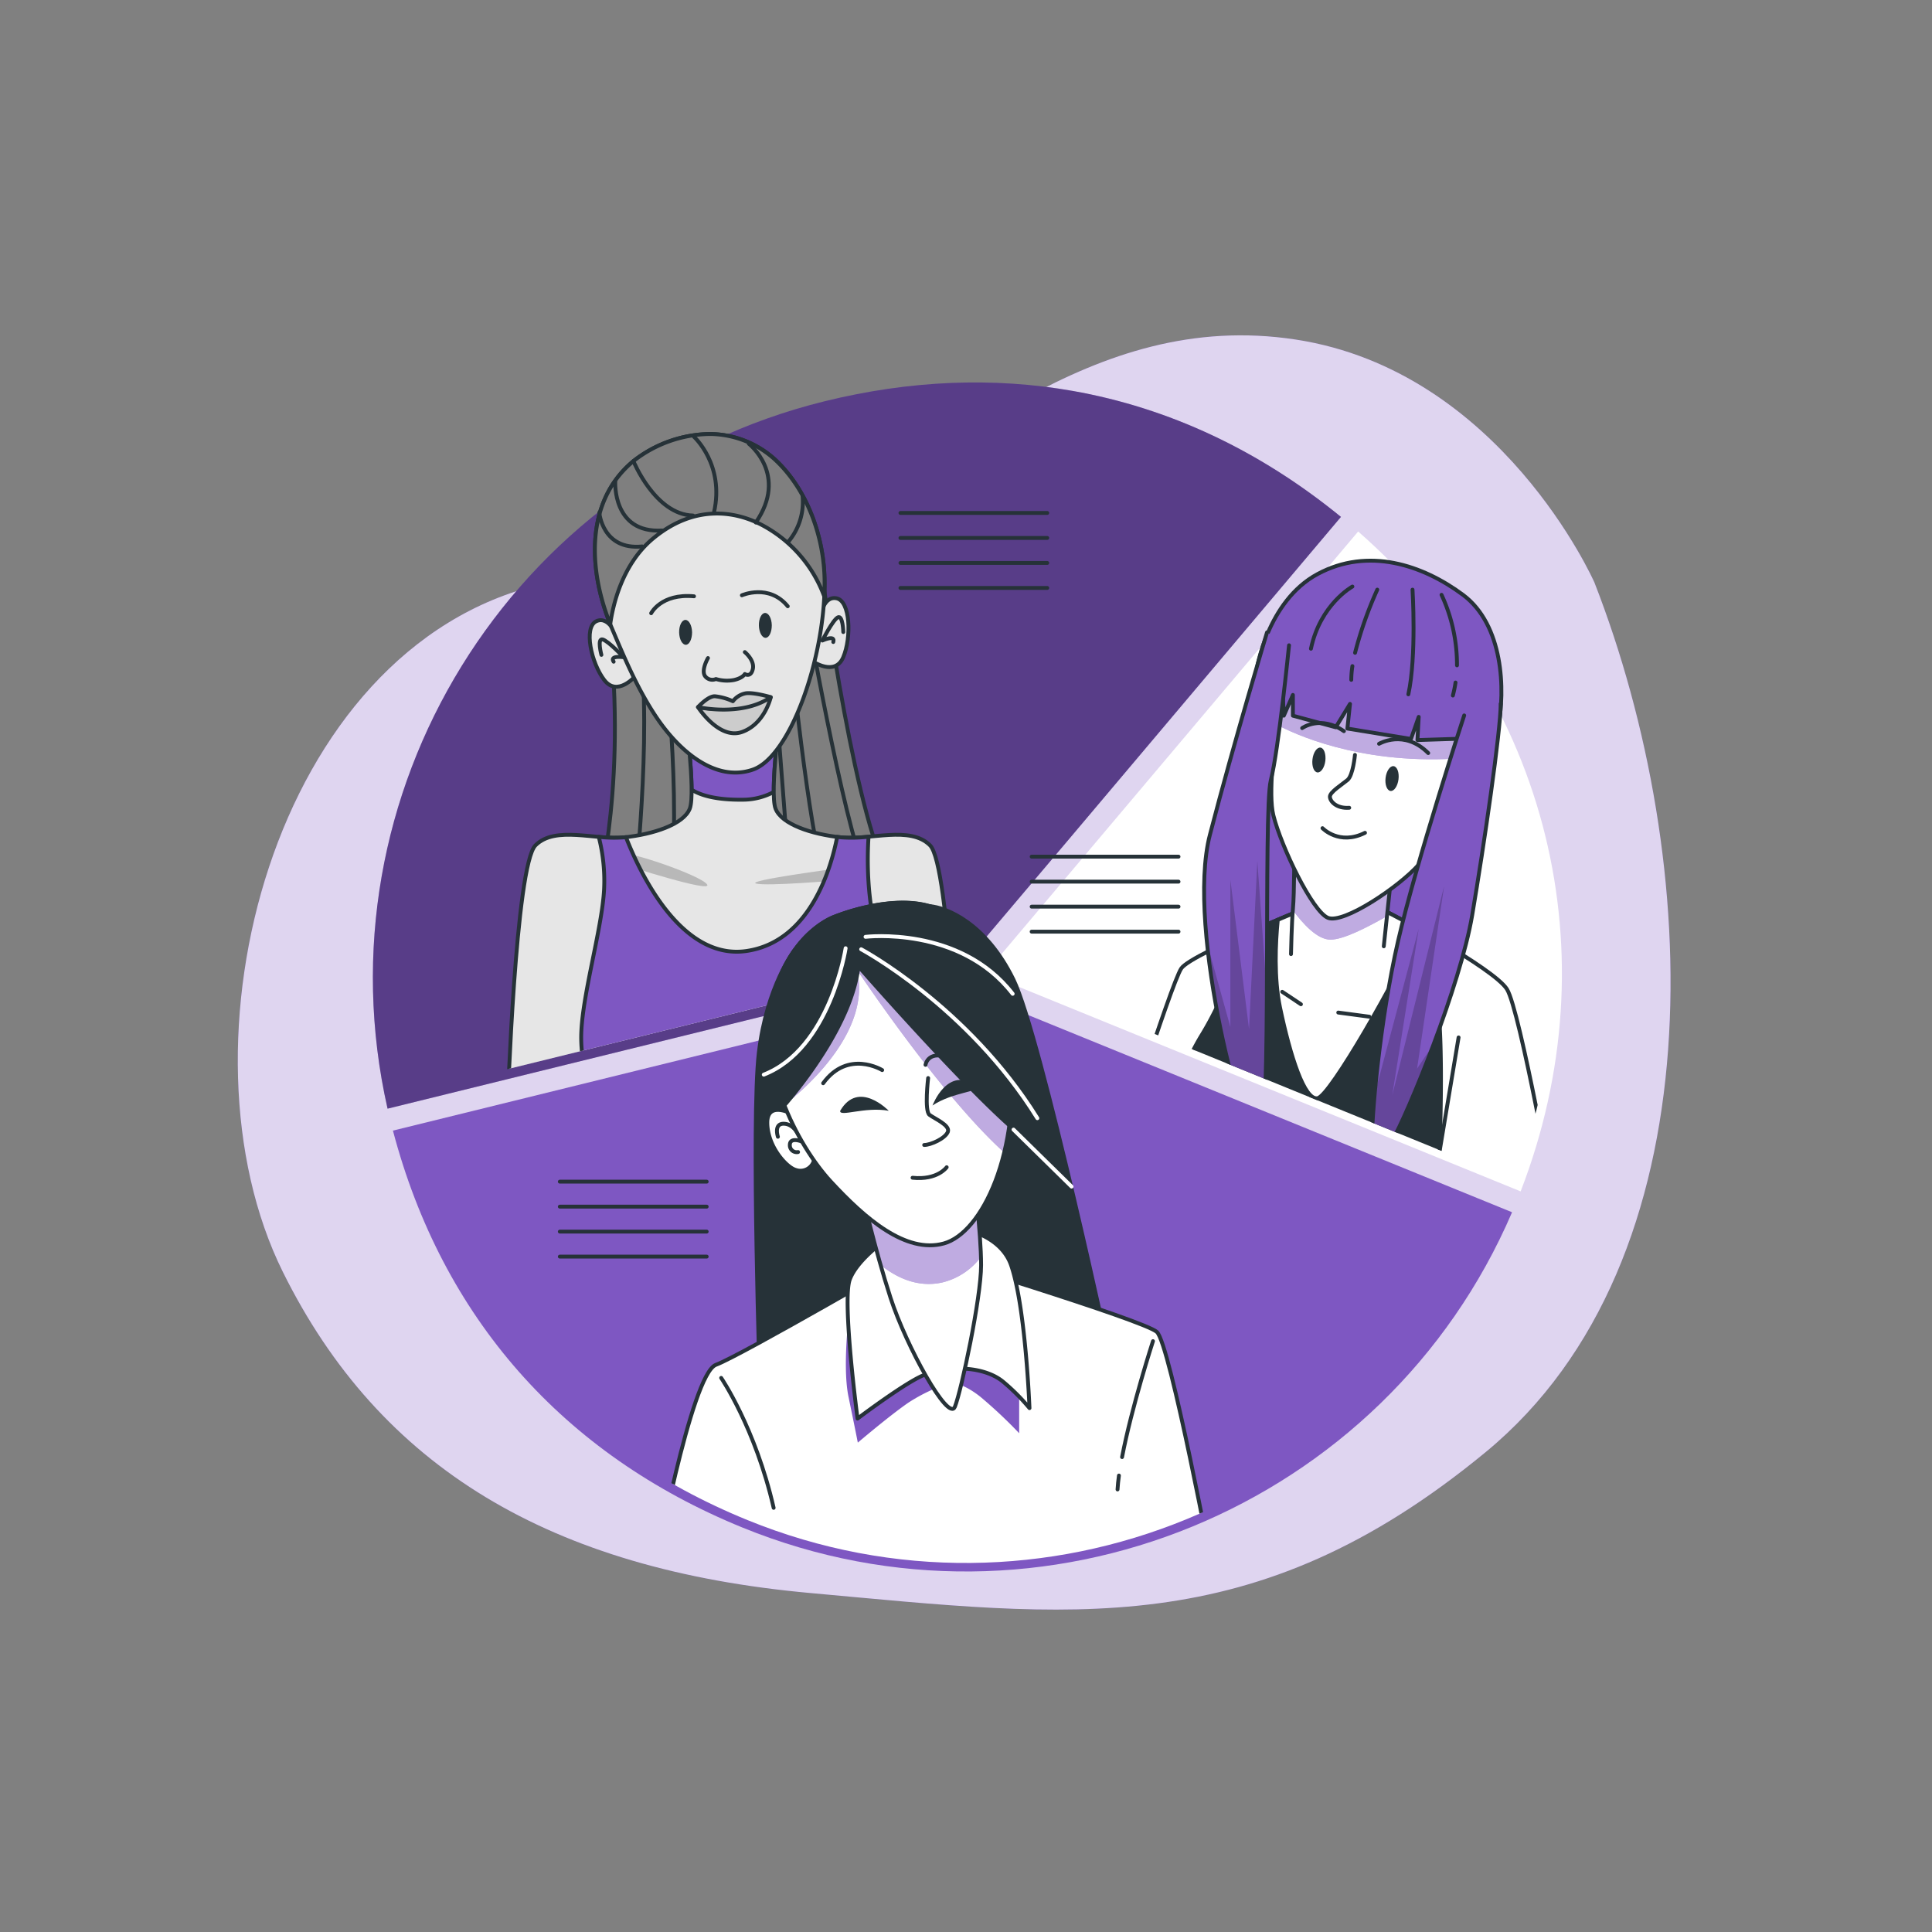 <svg xmlns="http://www.w3.org/2000/svg" xmlns:xlink="http://www.w3.org/1999/xlink" viewBox="0 0 500 500"><rect x="0" y="0" width="500" height="500" fill="#808080" stroke="none"/><defs><clipPath id="freepik--clip-path--inject-15"><path d="M388.84,190.43a43.26,43.26,0,0,0,2.85-15.54c0-21.58-15.48-39.08-34.56-39.08s-34.44,17.37-34.56,38.84L258.14,251l93,37.91,40.69,16.58C406.85,266.71,405.21,225.78,388.84,190.43Z" style="fill:none"></path></clipPath><clipPath id="freepik--clip-path-2--inject-15"><path d="M334.11,246.92s.18-8.38.5-11.74c.38-3.94.34-15.44.34-15.44l25.52,3-2.35,22.16" style="fill:#fff;stroke:#263238;stroke-linecap:round;stroke-linejoin:round"></path></clipPath><clipPath id="freepik--clip-path-3--inject-15"><path d="M331.92,178.44s-.44,2.51-1,6.18c-1.15,7.82-2.74,20.91-1.37,26.39,2,8.06,10.08,24.85,14.11,26.52s18.46-8.05,23.5-13.76,10.07-32.57,10.07-32.57l-10.4.33.33-6-2,5.71-16.46-2.69.68-6.38-3.7,6.05-11.08-3v-5.37l-2.35,5.37Z" style="fill:#fff;stroke:#263238;stroke-linecap:round;stroke-linejoin:round"></path></clipPath><clipPath id="freepik--clip-path-4--inject-15"><path d="M378.93,185.15s-12.42,37.95-17.12,58.43-7.05,46.67-6.72,53,.67,6.38,5-1S377.93,255,381,236.86s7.38-47.68,7.38-54.73" style="fill:#7E57C2;stroke:#263238;stroke-linecap:round;stroke-linejoin:round"></path></clipPath><clipPath id="freepik--clip-path-5--inject-15"><path d="M327.9,163.66s-8.4,27.87-14.78,52.39,9.4,82.59,12.76,79.91,1-86.29,3-94S333.6,167,333.6,167" style="fill:#7E57C2;stroke:#263238;stroke-linecap:round;stroke-linejoin:round"></path></clipPath><clipPath id="freepik--clip-path-6--inject-15"><path d="M275.37,104.91c-19.73-3.48-40.4-2.66-61.59,2.56a149.06,149.06,0,0,0-18,5.65,27.47,27.47,0,0,0-43.73,26.46,147.6,147.6,0,0,0-46.86,143.55l110.55-27.21,31.69-7.8,25.67-30.4L342,136.19C321.65,119.6,299.2,109.12,275.37,104.91Z" style="fill:none"></path></clipPath><clipPath id="freepik--clip-path-7--inject-15"><path d="M155.36,227.57s8.13-32.65.52-78.15L212.11,144s8,62.16,17.28,81.51Z" style="fill:#fff;stroke:#263238;stroke-linecap:round;stroke-linejoin:round"></path></clipPath><clipPath id="freepik--clip-path-8--inject-15"><path d="M159.75,164.89s-2.07-5.67-5.42-4.12S153,171.6,156.39,176s8-1,8-1Z" style="fill:#fff;stroke:#263238;stroke-linecap:round;stroke-linejoin:round"></path></clipPath><clipPath id="freepik--clip-path-9--inject-15"><path d="M212.23,160.17s.6-6,4.23-5.34,3.93,10.18,1.77,15.26-8,1-8,1Z" style="fill:#fff;stroke:#263238;stroke-linecap:round;stroke-linejoin:round"></path></clipPath><clipPath id="freepik--clip-path-10--inject-15"><path d="M240.69,218.77c-5.16-5.16-15.48-1.29-23-2.06s-15.47-3.36-17-7.48S202,183.69,202,183.69l-12.38,2-12.38-2s2.83,21.41,1.29,25.54-9.55,6.7-17,7.48-17.8-3.1-22.95,2.06-7.23,67.84-7.23,67.84H247.91S245.85,223.93,240.69,218.77Z" style="fill:#fff;stroke:#263238;stroke-linecap:round;stroke-linejoin:round"></path></clipPath><clipPath id="freepik--clip-path-11--inject-15"><path d="M240.69,218.77c-5.16-5.16-15.48-1.29-23-2.06s-15.47-3.36-17-7.48S202,183.69,202,183.69l-12.38,2-12.38-2s2.83,21.41,1.29,25.54-9.55,6.7-17,7.48-17.8-3.1-22.95,2.06-7.23,67.84-7.23,67.84H247.91S245.85,223.93,240.69,218.77Z" style="opacity:0.1"></path></clipPath><clipPath id="freepik--clip-path-12--inject-15"><path d="M163.93,119.33l-.1.09c-12.83,10.71-11.43,29-5.52,43.05,3.35,7.93,6.55,15.53,11.27,22.71,5.93,9,15.45,17.37,25.25,14s18.83-29.41,18.57-49c-.15-11.26-4.51-23.67-13-31.43a25.3,25.3,0,0,0-16.59-6.44A32.73,32.73,0,0,0,163.93,119.33Z" style="fill:#fff;stroke:#263238;stroke-linecap:round;stroke-linejoin:round"></path></clipPath><clipPath id="freepik--clip-path-13--inject-15"><path d="M180.64,183s5.42,8.51,11.35,6.45,7.48-9,7.48-9A31.44,31.44,0,0,1,180.64,183Z" style="fill:#fff;stroke:#263238;stroke-linecap:round;stroke-linejoin:round"></path></clipPath><clipPath id="freepik--clip-path-14--inject-15"><path d="M180.64,183s11.35,2.58,18.83-2.58c0,0-4.38-1.29-6.45-1a5.44,5.44,0,0,0-3.35,2.06,15,15,0,0,0-4.64-1.29C183.22,180.11,180.64,183,180.64,183Z" style="fill:#fff;stroke:#263238;stroke-linecap:round;stroke-linejoin:round"></path></clipPath><clipPath id="freepik--clip-path-15--inject-15"><path d="M200.36,118.76a25.3,25.3,0,0,0-16.59-6.44,32.73,32.73,0,0,0-19.84,7l-.1.09c-12.54,10.47-11.48,28.23-5.9,42.11.66-4.7,3-15.47,11.1-22.17,10.58-8.77,21.15-7.23,28.38-3.36a34.29,34.29,0,0,1,15.91,18.38c.07-1.42.1-2.82.08-4.19C213.25,138.93,208.89,126.52,200.36,118.76Z" style="fill:#fff;stroke:#263238;stroke-linecap:round;stroke-linejoin:round"></path></clipPath><clipPath id="freepik--clip-path-16--inject-15"><path d="M271.54,266.31l-2.28-.93c.08-1,.13-1.95.13-2.93a39.54,39.54,0,1,0-77.94,9.4L105.12,293.1c12.43,47.14,42.92,81.79,88.34,100.3,75.72,30.86,162.3-4.86,194.43-79.67Z" style="fill:none"></path></clipPath><clipPath id="freepik--clip-path-17--inject-15"><path d="M223,308.37s3.4,14.95,7.47,27.51,15,32.27,16.65,28.2,6.79-28.2,6.79-36.69-2-24.11-2-24.11S242,315.84,223,308.37Z" style="fill:#fff;stroke:#263238;stroke-linecap:round;stroke-linejoin:round"></path></clipPath><clipPath id="freepik--clip-path-18--inject-15"><path d="M216.09,237.2s-11.55,3.74-16,21.06,6.11,38,14.95,47.55,19.36,18.69,29.21,16,20-23.44,17.32-50.95-10.53-33.29-21.06-36.34S216.09,237.2,216.09,237.2Z" style="fill:#fff;stroke:#263238;stroke-linecap:round;stroke-linejoin:round"></path></clipPath></defs><g id="freepik--background-simple--inject-15"><path d="M412.63,150.73S388.52,96,335.3,87.87s-90.39,31.43-129.55,51.71c-20.51,10.62-43.94,6.49-65.71,11.63C70.41,167.64,44.18,270.6,73.19,329.15c25.1,50.69,69.29,77.05,136.57,83.13s114.49,13.18,174.75-36.49S440.74,222.71,412.63,150.73Z" style="fill:#7E57C2"></path><path d="M412.63,150.73S388.52,96,335.3,87.87s-90.39,31.43-129.55,51.71c-20.51,10.62-43.94,6.49-65.71,11.63C70.41,167.64,44.18,270.6,73.19,329.15c25.1,50.69,69.29,77.05,136.57,83.13s114.49,13.18,174.75-36.49S440.74,222.71,412.63,150.73Z" style="fill:#fff;opacity:0.75"></path></g><g id="freepik--Chart--inject-15"><path d="M192.18,395.34c77.55,31.6,166.23-5,199.14-81.61L272.15,265.16l-22.21-9.05L101.69,292.6C114.42,340.89,145.65,376.38,192.18,395.34Z" style="fill:#7E57C2"></path><path d="M275.3,218.77l71.74-85c-21.17-17.28-44.57-28.21-69.41-32.6-20.55-3.62-42.1-2.77-64.19,2.67-81.32,20-131.56,101.74-113.14,183.08l115.21-28.36,33-8.13Z" style="fill:#7E57C2"></path><path d="M275.3,218.77l71.74-85c-21.17-17.28-44.57-28.21-69.41-32.6-20.55-3.62-42.1-2.77-64.19,2.67-81.32,20-131.56,101.74-113.14,183.08l115.21-28.36,33-8.13Z" style="opacity:0.3"></path><path d="M351.49,137.55,255,251.87l96.39,39.28,42.15,17.18C417.2,247.17,400.85,180.74,351.49,137.55Z" style="fill:#fff"></path><line x1="233.03" y1="132.75" x2="271.03" y2="132.75" style="fill:none;stroke:#263238;stroke-linecap:round;stroke-linejoin:round"></line><line x1="233.03" y1="139.22" x2="271.03" y2="139.22" style="fill:none;stroke:#263238;stroke-linecap:round;stroke-linejoin:round"></line><line x1="233.03" y1="145.69" x2="271.03" y2="145.69" style="fill:none;stroke:#263238;stroke-linecap:round;stroke-linejoin:round"></line><line x1="233.03" y1="152.16" x2="271.03" y2="152.16" style="fill:none;stroke:#263238;stroke-linecap:round;stroke-linejoin:round"></line><line x1="266.99" y1="221.7" x2="305" y2="221.7" style="fill:none;stroke:#263238;stroke-linecap:round;stroke-linejoin:round"></line><line x1="266.99" y1="228.17" x2="305" y2="228.17" style="fill:none;stroke:#263238;stroke-linecap:round;stroke-linejoin:round"></line><line x1="266.99" y1="234.64" x2="305" y2="234.64" style="fill:none;stroke:#263238;stroke-linecap:round;stroke-linejoin:round"></line><line x1="266.99" y1="241.11" x2="305" y2="241.11" style="fill:none;stroke:#263238;stroke-linecap:round;stroke-linejoin:round"></line><line x1="144.88" y1="305.81" x2="182.89" y2="305.81" style="fill:none;stroke:#263238;stroke-linecap:round;stroke-linejoin:round"></line><line x1="144.88" y1="312.28" x2="182.89" y2="312.28" style="fill:none;stroke:#263238;stroke-linecap:round;stroke-linejoin:round"></line><line x1="144.88" y1="318.74" x2="182.89" y2="318.74" style="fill:none;stroke:#263238;stroke-linecap:round;stroke-linejoin:round"></line><line x1="144.88" y1="325.21" x2="182.89" y2="325.21" style="fill:none;stroke:#263238;stroke-linecap:round;stroke-linejoin:round"></line></g><g id="freepik--character-2--inject-15"><g style="clip-path:url(#freepik--clip-path--inject-15)"><path d="M325.21,173.4s2.69-17.79,15.78-24.84,27.2-2.36,37.61,5.37,11.08,24.51,9.06,34.58S373.9,253,373.9,253l-52-.67Z" style="fill:#7E57C2;stroke:#263238;stroke-linecap:round;stroke-linejoin:round"></path><path d="M350,151.8s-8.31,4.56-10.73,16.09" style="fill:none;stroke:#263238;stroke-linecap:round;stroke-linejoin:round"></path><path d="M350,172.39a25.18,25.18,0,0,0-.29,3.55" style="fill:none;stroke:#263238;stroke-linecap:round;stroke-linejoin:round"></path><path d="M356.44,152.6a99.5,99.5,0,0,0-5.75,16.34" style="fill:none;stroke:#263238;stroke-linecap:round;stroke-linejoin:round"></path><path d="M365.56,152.6s1.07,17.17-1.08,27.09" style="fill:none;stroke:#263238;stroke-linecap:round;stroke-linejoin:round"></path><path d="M376.69,176.64A30.5,30.5,0,0,1,376,180" style="fill:none;stroke:#263238;stroke-linecap:round;stroke-linejoin:round"></path><path d="M373.07,153.94a43,43,0,0,1,4,18.25" style="fill:none;stroke:#263238;stroke-linecap:round;stroke-linejoin:round"></path><path d="M345,232.16s-36.6,14.44-39.29,18.47-18.8,55.07-18.8,55.07l115.78,7.89S393.37,261.37,390,256s-30.55-20.14-36.26-22.49S345,232.16,345,232.16Z" style="fill:#fff;stroke:#263238;stroke-linecap:round;stroke-linejoin:round"></path><line x1="372.11" y1="300.71" x2="377.48" y2="268.49" style="fill:none;stroke:#263238;stroke-linecap:round;stroke-linejoin:round"></line><path d="M372.55,264.73A71,71,0,0,1,374,244.37a219.62,219.62,0,0,0-20.28-10.86c-5.71-2.36-8.73-1.35-8.73-1.35s-12.13,4.79-22.94,9.62c-1.66,5.79-5.2,16.51-11,26-8.4,13.77-9.07,26.87-5.71,32.24,2,3.26,3.21,4.91,3.82,5.71h63C372.45,301.57,373.46,279.31,372.55,264.73Z" style="fill:#263238;stroke:#263238;stroke-linecap:round;stroke-linejoin:round"></path><path d="M341,284.21c3.28-.66,20.67-31.14,26.16-43.8-5.92-3.3-11.22-6-13.4-6.9-5.71-2.36-8.73-1.35-8.73-1.35s-6.57,2.59-14.34,5.89c-.6,6-1,15.07.57,22.65C333.94,273.46,337.63,284.88,341,284.21Z" style="fill:#fff;stroke:#263238;stroke-linecap:round;stroke-linejoin:round"></path><line x1="331.84" y1="256.68" x2="336.68" y2="259.9" style="fill:none;stroke:#263238;stroke-linecap:round;stroke-linejoin:round"></line><line x1="354.39" y1="263.12" x2="346.34" y2="262.05" style="fill:none;stroke:#263238;stroke-linecap:round;stroke-linejoin:round"></line><path d="M334.11,246.92s.18-8.38.5-11.74c.38-3.94.34-15.44.34-15.44l25.52,3-2.35,22.16" style="fill:#fff"></path><g style="clip-path:url(#freepik--clip-path-2--inject-15)"><path d="M334.61,235.18l0,.39c2.59,3.53,6.32,7.61,9.71,7.61s9.52-3.18,14.66-6.1l1.52-14.32-25.52-3S335,231.24,334.61,235.18Z" style="fill:#7E57C2"></path><path d="M334.61,235.18l0,.39c2.59,3.53,6.32,7.61,9.71,7.61s9.52-3.18,14.66-6.1l1.52-14.32-25.52-3S335,231.24,334.61,235.18Z" style="fill:#fff;opacity:0.5"></path></g><path d="M334.11,246.92s.18-8.38.5-11.74c.38-3.94.34-15.44.34-15.44l25.52,3-2.35,22.16" style="fill:none;stroke:#263238;stroke-linecap:round;stroke-linejoin:round"></path><path d="M331.92,178.44s-.44,2.51-1,6.18c-1.15,7.82-2.74,20.91-1.37,26.39,2,8.06,10.08,24.85,14.11,26.52s18.46-8.05,23.5-13.76,10.07-32.57,10.07-32.57l-10.4.33.33-6-2,5.71-16.46-2.69.68-6.38-3.7,6.05-11.08-3v-5.37l-2.35,5.37Z" style="fill:#fff"></path><g style="clip-path:url(#freepik--clip-path-3--inject-15)"><path d="M367.18,185.49l-2,5.71-16.46-2.69.68-6.38-3.7,6.05-11.08-3v-5.37l-2.35,5.37-.34-6.71s-.44,2.51-1,6.18c-.14.91-.28,1.9-.42,2.93,4.07,2.18,20.73,10.12,45.69,8.77.66-3.07,1-5.12,1-5.12l-10.4.33Z" style="fill:#7E57C2"></path><path d="M367.18,185.49l-2,5.71-16.46-2.69.68-6.38-3.7,6.05-11.08-3v-5.37l-2.35,5.37-.34-6.71s-.44,2.51-1,6.18c-.14.91-.28,1.9-.42,2.93,4.07,2.18,20.73,10.12,45.69,8.77.66-3.07,1-5.12,1-5.12l-10.4.33Z" style="fill:#fff;opacity:0.5"></path></g><path d="M331.92,178.44s-.44,2.51-1,6.18c-1.15,7.82-2.74,20.91-1.37,26.39,2,8.06,10.08,24.85,14.11,26.52s18.46-8.05,23.5-13.76,10.07-32.57,10.07-32.57l-10.4.33.33-6-2,5.71-16.46-2.69.68-6.38-3.7,6.05-11.08-3v-5.37l-2.35,5.37Z" style="fill:none;stroke:#263238;stroke-linecap:round;stroke-linejoin:round"></path><path d="M343,196.9c-.22,1.77-1.15,3.12-2.07,3s-1.48-1.65-1.26-3.42,1.15-3.12,2.07-3S343.19,195.12,343,196.9Z" style="fill:#263238"></path><path d="M361.93,201.7c-.23,1.77-1.15,3.12-2.07,3s-1.49-1.65-1.27-3.42,1.16-3.12,2.08-3S362.15,199.92,361.93,201.7Z" style="fill:#263238"></path><path d="M350.66,195.37s-.48,5.28-1.92,6.48-4.56,3.12-4.56,4.32,1.68,3.12,5,2.88" style="fill:none;stroke:#263238;stroke-linecap:round;stroke-linejoin:round"></path><path d="M342.26,214.33s4.32,4.56,11,1.2" style="fill:none;stroke:#263238;stroke-linecap:round;stroke-linejoin:round"></path><path d="M337,188.43s4.74-3.43,10.8.79" style="fill:none;stroke:#263238;stroke-linecap:round;stroke-linejoin:round"></path><path d="M356.9,192.49s6.48-3.84,12.72,2.4" style="fill:none;stroke:#263238;stroke-linecap:round;stroke-linejoin:round"></path><path d="M378.93,185.15s-12.42,37.95-17.12,58.43-7.05,46.67-6.72,53,.67,6.38,5-1S377.93,255,381,236.86s7.38-47.68,7.38-54.73" style="fill:#7E57C2"></path><g style="clip-path:url(#freepik--clip-path-4--inject-15)"><path d="M366.74,276.55l7-47.25L360.3,283.52l6.85-43.11-11.39,42.78a119.14,119.14,0,0,0-.67,13.44c.34,6.38.67,6.38,5-1,2.19-3.7,6.65-13.9,10.95-25.44Z" style="opacity:0.2"></path></g><path d="M378.93,185.15s-12.42,37.95-17.12,58.43-7.05,46.67-6.72,53,.67,6.38,5-1S377.93,255,381,236.86s7.38-47.68,7.38-54.73" style="fill:none;stroke:#263238;stroke-linecap:round;stroke-linejoin:round"></path><path d="M327.9,163.66s-8.4,27.87-14.78,52.39,9.4,82.59,12.76,79.91,1-86.29,3-94S333.6,167,333.6,167" style="fill:#7E57C2"></path><g style="clip-path:url(#freepik--clip-path-5--inject-15)"><path d="M325.4,222.86l-2.15,43.48-4.83-38.65v38.12L312.37,244c2.59,25.48,11.14,53.84,13.51,51.95,1.52-1.21,1.87-18.88,2-38.62Z" style="opacity:0.2"></path></g><path d="M327.9,163.66s-8.4,27.87-14.78,52.39,9.4,82.59,12.76,79.91,1-86.29,3-94S333.6,167,333.6,167" style="fill:none;stroke:#263238;stroke-linecap:round;stroke-linejoin:round"></path></g></g><g id="freepik--character-1--inject-15"><g style="clip-path:url(#freepik--clip-path-6--inject-15)"><path d="M155.36,227.57s8.13-32.65.52-78.15L212.11,144s8,62.16,17.28,81.51Z" style="fill:#fff"></path><g style="clip-path:url(#freepik--clip-path-7--inject-15)"><path d="M155.36,227.57s8.13-32.65.52-78.15L212.11,144s8,62.16,17.28,81.51Z" style="opacity:0.5"></path></g><path d="M155.36,227.57s8.13-32.65.52-78.15L212.11,144s8,62.16,17.28,81.51Z" style="fill:none;stroke:#263238;stroke-linecap:round;stroke-linejoin:round"></path><path d="M164.46,228s4.86-45.33.32-65.09" style="fill:none;stroke:#263238;stroke-linecap:round;stroke-linejoin:round"></path><path d="M171.26,164.16s4.86,35,2.59,63.14" style="fill:none;stroke:#263238;stroke-linecap:round;stroke-linejoin:round"></path><line x1="200.08" y1="171.61" x2="204.29" y2="226.33" style="fill:none;stroke:#263238;stroke-linecap:round;stroke-linejoin:round"></line><path d="M204.29,165.78s5.18,51.16,9.07,60.88" style="fill:none;stroke:#263238;stroke-linecap:round;stroke-linejoin:round"></path><path d="M208.5,157s9.71,55.69,15.54,69" style="fill:none;stroke:#263238;stroke-linecap:round;stroke-linejoin:round"></path><path d="M159.75,164.89s-2.07-5.67-5.42-4.12S153,171.6,156.39,176s8-1,8-1Z" style="fill:#fff"></path><g style="clip-path:url(#freepik--clip-path-8--inject-15)"><path d="M159.75,164.89s-2.07-5.67-5.42-4.12S153,171.6,156.39,176s8-1,8-1Z" style="opacity:0.1"></path><path d="M155.64,169.48s-1.15-4.33.29-4,5.47,4.61,5.47,4.61-3.74-.57-2.59,1.16" style="fill:none;stroke:#263238;stroke-linecap:round;stroke-linejoin:round"></path></g><path d="M159.75,164.89s-2.07-5.67-5.42-4.12S153,171.6,156.39,176s8-1,8-1Z" style="fill:none;stroke:#263238;stroke-linecap:round;stroke-linejoin:round"></path><path d="M212.23,160.17s.6-6,4.23-5.34,3.93,10.18,1.77,15.26-8,1-8,1Z" style="fill:#fff"></path><g style="clip-path:url(#freepik--clip-path-9--inject-15)"><path d="M212.23,160.17s.6-6,4.23-5.34,3.93,10.18,1.77,15.26-8,1-8,1Z" style="opacity:0.1"></path><path d="M218.24,163.57s-.1-4.48-1.41-3.8-4,6-4,6,3.44-1.6,2.82.38" style="fill:none;stroke:#263238;stroke-linecap:round;stroke-linejoin:round"></path></g><path d="M212.23,160.17s.6-6,4.23-5.34,3.93,10.18,1.77,15.26-8,1-8,1Z" style="fill:none;stroke:#263238;stroke-linecap:round;stroke-linejoin:round"></path><path d="M240.69,218.77c-5.16-5.16-15.48-1.29-23-2.06s-15.47-3.36-17-7.48S202,183.69,202,183.69l-12.38,2-12.38-2s2.83,21.41,1.29,25.54-9.55,6.7-17,7.48-17.8-3.1-22.95,2.06-7.23,67.84-7.23,67.84H247.91S245.85,223.93,240.69,218.77Z" style="fill:#fff"></path><g style="clip-path:url(#freepik--clip-path-10--inject-15)"><path d="M240.69,218.77c-5.16-5.16-15.48-1.29-23-2.06s-15.47-3.36-17-7.48S202,183.69,202,183.69l-12.38,2-12.38-2s2.83,21.41,1.29,25.54-9.55,6.7-17,7.48-17.8-3.1-22.95,2.06-7.23,67.84-7.23,67.84H247.91S245.85,223.93,240.69,218.77Z" style="opacity:0.1"></path><g style="clip-path:url(#freepik--clip-path-11--inject-15)"><path d="M202,183.69l-12.38,2-12.38-2s1.72,13,1.75,20.68c2.27,1.43,6.33,2.72,13.55,2.59a17,17,0,0,0,7.71-2C200.19,197.34,202,183.69,202,183.69Z" style="fill:#7E57C2;stroke:#263238;stroke-linecap:round;stroke-linejoin:round"></path><path d="M216.53,224.78s-23.47,3.1-20.89,3.87,20.63-.77,20.63-.77S223.75,227.88,216.53,224.78Z" style="opacity:0.2"></path><path d="M162.11,224s22.44,7.22,20.89,4.9-20.89-9-22.69-8S162.11,224,162.11,224Z" style="opacity:0.2"></path></g></g><path d="M240.69,218.77c-5.16-5.16-15.48-1.29-23-2.06s-15.47-3.36-17-7.48S202,183.69,202,183.69l-12.38,2-12.38-2s2.83,21.41,1.29,25.54-9.55,6.7-17,7.48-17.8-3.1-22.95,2.06-7.23,67.84-7.23,67.84H247.91S245.85,223.93,240.69,218.77Z" style="fill:none;stroke:#263238;stroke-linecap:round;stroke-linejoin:round"></path><path d="M232.44,277.32c3.35-11.09-.52-20.11-4.9-33.53-3.42-10.44-3.08-22.44-2.76-27.25a38.32,38.32,0,0,1-7.05.17l-1.07-.13c-1.55,8-6.95,27.09-23.43,29.53-17.29,2.56-28-21.19-31.24-29.46l-.49.06a35.28,35.28,0,0,1-6.54-.13,45.92,45.92,0,0,1,1.38,13.54c-.51,10.32-5.93,28.12-5.93,38.43,0,6.45,2,13.6,3.53,18.06h75.61C230.37,284,231.42,280.69,232.44,277.32Z" style="fill:#7E57C2;stroke:#263238;stroke-linecap:round;stroke-linejoin:round"></path><path d="M163.93,119.33l-.1.09c-12.83,10.71-11.43,29-5.52,43.05,3.35,7.93,6.55,15.53,11.27,22.71,5.93,9,15.45,17.37,25.25,14s18.83-29.41,18.57-49c-.15-11.26-4.51-23.67-13-31.43a25.3,25.3,0,0,0-16.59-6.44A32.73,32.73,0,0,0,163.93,119.33Z" style="fill:#fff"></path><g style="clip-path:url(#freepik--clip-path-12--inject-15)"><path d="M163.93,119.33l-.1.09c-12.83,10.71-11.43,29-5.52,43.05,3.35,7.93,6.55,15.53,11.27,22.71,5.93,9,15.45,17.37,25.25,14s18.83-29.41,18.57-49c-.15-11.26-4.51-23.67-13-31.43a25.3,25.3,0,0,0-16.59-6.44A32.73,32.73,0,0,0,163.93,119.33Z" style="opacity:0.1"></path></g><path d="M163.93,119.33l-.1.09c-12.83,10.71-11.43,29-5.52,43.05,3.35,7.93,6.55,15.53,11.27,22.71,5.93,9,15.45,17.37,25.25,14s18.83-29.41,18.57-49c-.15-11.26-4.51-23.67-13-31.43a25.3,25.3,0,0,0-16.59-6.44A32.73,32.73,0,0,0,163.93,119.33Z" style="fill:none;stroke:#263238;stroke-linecap:round;stroke-linejoin:round"></path><path d="M183.22,170.31s-1.81,3.1-.77,4.64a2.34,2.34,0,0,0,2.83.78,9.92,9.92,0,0,0,4.65.26c2.32-.52,2.83-1.55,2.83-1.55s1.55,1,2.07-1.29-2.07-4.39-2.07-4.39" style="fill:none;stroke:#263238;stroke-linecap:round;stroke-linejoin:round"></path><path d="M180.64,183s5.42,8.51,11.35,6.45,7.48-9,7.48-9A31.44,31.44,0,0,1,180.64,183Z" style="fill:#fff"></path><g style="clip-path:url(#freepik--clip-path-13--inject-15)"><path d="M180.64,183s5.42,8.51,11.35,6.45,7.48-9,7.48-9A31.44,31.44,0,0,1,180.64,183Z" style="opacity:0.2"></path></g><path d="M180.64,183s5.42,8.51,11.35,6.45,7.48-9,7.48-9A31.44,31.44,0,0,1,180.64,183Z" style="fill:none;stroke:#263238;stroke-linecap:round;stroke-linejoin:round"></path><path d="M180.64,183s11.35,2.58,18.83-2.58c0,0-4.38-1.29-6.45-1a5.44,5.44,0,0,0-3.35,2.06,15,15,0,0,0-4.64-1.29C183.22,180.11,180.64,183,180.64,183Z" style="fill:#fff"></path><g style="clip-path:url(#freepik--clip-path-14--inject-15)"><path d="M180.64,183s11.35,2.58,18.83-2.58c0,0-4.38-1.29-6.45-1a5.44,5.44,0,0,0-3.35,2.06,15,15,0,0,0-4.64-1.29C183.22,180.11,180.64,183,180.64,183Z" style="opacity:0.2"></path></g><path d="M180.64,183s11.35,2.58,18.83-2.58c0,0-4.38-1.29-6.45-1a5.44,5.44,0,0,0-3.35,2.06,15,15,0,0,0-4.64-1.29C183.22,180.11,180.64,183,180.64,183Z" style="fill:none;stroke:#263238;stroke-linecap:round;stroke-linejoin:round"></path><path d="M199.74,161.81c0,1.78-.68,3.24-1.6,3.26s-1.7-1.41-1.74-3.19.68-3.24,1.6-3.25S199.7,160,199.74,161.81Z" style="fill:#263238"></path><path d="M179.11,163.62c0,1.78-.69,3.23-1.61,3.25s-1.7-1.4-1.74-3.18.69-3.24,1.61-3.26S179.07,161.84,179.11,163.62Z" style="fill:#263238"></path><path d="M168.52,158.7s2.58-5.16,11.09-4.38" style="fill:none;stroke:#263238;stroke-linecap:round;stroke-linejoin:round"></path><path d="M192,154.06s7-3.1,11.87,2.84" style="fill:none;stroke:#263238;stroke-linecap:round;stroke-linejoin:round"></path><path d="M200.36,118.76a25.3,25.3,0,0,0-16.59-6.44,32.73,32.73,0,0,0-19.84,7l-.1.09c-12.54,10.47-11.48,28.23-5.9,42.11.66-4.7,3-15.47,11.1-22.17,10.58-8.77,21.15-7.23,28.38-3.36a34.29,34.29,0,0,1,15.91,18.38c.07-1.42.1-2.82.08-4.19C213.25,138.93,208.89,126.52,200.36,118.76Z" style="fill:#fff"></path><g style="clip-path:url(#freepik--clip-path-15--inject-15)"><path d="M200.36,118.76a25.3,25.3,0,0,0-16.59-6.44,32.73,32.73,0,0,0-19.84,7l-.1.09c-12.54,10.47-11.48,28.23-5.9,42.11.66-4.7,3-15.47,11.1-22.17,10.58-8.77,21.15-7.23,28.38-3.36a34.29,34.29,0,0,1,15.91,18.38c.07-1.42.1-2.82.08-4.19C213.25,138.93,208.89,126.52,200.36,118.76Z" style="opacity:0.5"></path></g><path d="M200.36,118.76a25.3,25.3,0,0,0-16.59-6.44,32.73,32.73,0,0,0-19.84,7l-.1.09c-12.54,10.47-11.48,28.23-5.9,42.11.66-4.7,3-15.47,11.1-22.17,10.58-8.77,21.15-7.23,28.38-3.36a34.29,34.29,0,0,1,15.91,18.38c.07-1.42.1-2.82.08-4.19C213.25,138.93,208.89,126.52,200.36,118.76Z" style="fill:none;stroke:#263238;stroke-linecap:round;stroke-linejoin:round"></path><path d="M155.1,132.65s.78,9.8,11.1,8.77" style="fill:none;stroke:#263238;stroke-linecap:round;stroke-linejoin:round"></path><path d="M159.23,124.65s-.77,13.42,12.12,12.64" style="fill:none;stroke:#263238;stroke-linecap:round;stroke-linejoin:round"></path><path d="M163.93,119.33s5.62,13.84,15.42,14.09" style="fill:none;stroke:#263238;stroke-linecap:round;stroke-linejoin:round"></path><path d="M179.61,113.05s8,7.22,5.16,19.6" style="fill:none;stroke:#263238;stroke-linecap:round;stroke-linejoin:round"></path><path d="M193.8,114.85s10.31,8,1.8,20.38" style="fill:none;stroke:#263238;stroke-linecap:round;stroke-linejoin:round"></path><path d="M203.86,140.39a16,16,0,0,0,3.86-11.87" style="fill:none;stroke:#263238;stroke-linecap:round;stroke-linejoin:round"></path></g></g><g id="freepik--character-3--inject-15"><g style="clip-path:url(#freepik--clip-path-16--inject-15)"><path d="M205.56,246s-7.14,9.18-9.18,26.5.34,88,.34,88l91.36-5.28s-18.67-87.11-25.8-101.71-17.32-18.68-21.74-19S217.1,234.49,205.56,246Z" style="fill:#263238;stroke:#263238;stroke-linecap:round;stroke-linejoin:round"></path><path d="M205.89,288.71s-7.31-4.29-7.31,1.82,4.94,11.55,7.32,12.23a3.64,3.64,0,0,0,4.75-2.38C211,298.68,205.89,288.71,205.89,288.71Z" style="fill:#fff;stroke:#263238;stroke-linecap:round;stroke-linejoin:round"></path><path d="M201.32,294.19s-1.22-3.66,1.82-3.35,4.27,4.56,4.27,4.56-3-1.21-3,.92a1.78,1.78,0,0,0,2.13,1.83" style="fill:none;stroke:#263238;stroke-linecap:round;stroke-linejoin:round"></path><path d="M237.93,324s-46.2,26.83-52.65,29.21-16,54.34-16,54.34H314s-11.21-59.78-14.6-62.84S237.93,324,237.93,324Z" style="fill:#fff;stroke:#263238;stroke-linecap:round;stroke-linejoin:round"></path><path d="M289.58,381.87c-.18,1.3-.3,2.51-.36,3.6" style="fill:none;stroke:#263238;stroke-linecap:round;stroke-linejoin:round"></path><path d="M298.39,347.09s-5.51,17-8,30" style="fill:none;stroke:#263238;stroke-linecap:round;stroke-linejoin:round"></path><path d="M186.64,356.6s8.83,12.91,13.58,33.63" style="fill:none;stroke:#263238;stroke-linecap:round;stroke-linejoin:round"></path><path d="M220.2,335.9s-2.44,16.75-.61,25.58S222,373.35,222,373.35s8.22-7,13.1-10.35a45.18,45.18,0,0,1,11-5.18s3,0,7.61,3.66a121.8,121.8,0,0,1,10.05,9.44V353A57.63,57.63,0,0,0,261,335c-3.05-9.14-17.36-10.66-25.58-7.92S222.63,329.81,220.2,335.9Z" style="fill:#7E57C2"></path><path d="M230.11,320.26s-8.15,5.43-10.18,10.87,2,36,2,36,15.29-11.55,18.34-11.55a60.69,60.69,0,0,0,9.18-1.35s6.11,0,10.19,3.39a53.62,53.62,0,0,1,6.79,6.8s-1-26.16-4.76-37S239.29,314.82,230.11,320.26Z" style="fill:#fff;stroke:#263238;stroke-linecap:round;stroke-linejoin:round"></path><path d="M223,308.37s3.4,14.95,7.47,27.51,15,32.27,16.65,28.2,6.79-28.2,6.79-36.69-2-24.11-2-24.11S242,315.84,223,308.37Z" style="fill:#fff"></path><g style="clip-path:url(#freepik--clip-path-17--inject-15)"><path d="M253.85,325.29c-.23-7.64-1.59-18.77-1.92-21.42l-.58,0c-2.23,2.37-11.83,11-28.37,4.52,0,0,2.05,9,4.87,18.92,3.67,3,9.3,6.06,15.93,4.61A17.61,17.61,0,0,0,253.85,325.29Z" style="fill:#7E57C2"></path><path d="M253.85,325.29c-.23-7.64-1.59-18.77-1.92-21.42l-.58,0c-2.23,2.37-11.83,11-28.37,4.52,0,0,2.05,9,4.87,18.92,3.67,3,9.3,6.06,15.93,4.61A17.61,17.61,0,0,0,253.85,325.29Z" style="fill:#fff;opacity:0.5"></path></g><path d="M223,308.37s3.4,14.95,7.47,27.51,15,32.27,16.65,28.2,6.79-28.2,6.79-36.69-2-24.11-2-24.11S242,315.84,223,308.37Z" style="fill:none;stroke:#263238;stroke-linecap:round;stroke-linejoin:round"></path><path d="M216.09,237.2s-11.55,3.74-16,21.06,6.11,38,14.95,47.55,19.36,18.69,29.21,16,20-23.44,17.32-50.95-10.53-33.29-21.06-36.34S216.09,237.2,216.09,237.2Z" style="fill:#fff"></path><g style="clip-path:url(#freepik--clip-path-18--inject-15)"><path d="M202.35,284.2q.32.89.66,1.77c6.12-4.82,22.63-19.5,18.74-35.06,0,0,21.57,32.44,38.17,47.39a82.57,82.57,0,0,0,1.68-27.47c-.15-1.48-.31-2.89-.49-4.25l-41.3-21.07Z" style="fill:#7E57C2"></path><path d="M202.35,284.2q.32.89.66,1.77c6.12-4.82,22.63-19.5,18.74-35.06,0,0,21.57,32.44,38.17,47.39a82.57,82.57,0,0,0,1.68-27.47c-.15-1.48-.31-2.89-.49-4.25l-41.3-21.07Z" style="fill:#fff;opacity:0.5"></path></g><path d="M216.09,237.2s-11.55,3.74-16,21.06,6.11,38,14.95,47.55,19.36,18.69,29.21,16,20-23.44,17.32-50.95-10.53-33.29-21.06-36.34S216.09,237.2,216.09,237.2Z" style="fill:none;stroke:#263238;stroke-linecap:round;stroke-linejoin:round"></path><path d="M217.44,287.47c-.27,1.72,6.38-1.13,12.57,0C230,287.47,222.2,279.32,217.44,287.47Z" style="fill:#263238"></path><path d="M252.85,281.1c.94,1.46-6.3,1.51-11.52,5C241.33,286.13,245.23,275.53,252.85,281.1Z" style="fill:#263238"></path><path d="M240.2,279s-1,8.49.34,9.51,5.44,2.72,4.76,4.42-4.42,3.39-6.12,3.39" style="fill:none;stroke:#263238;stroke-linecap:round;stroke-linejoin:round"></path><path d="M245,302.08s-2.38,3.4-8.83,2.72" style="fill:none;stroke:#263238;stroke-linecap:round;stroke-linejoin:round"></path><path d="M228.31,276.94s-8.83-5.43-15.28,3.4" style="fill:none;stroke:#263238;stroke-linecap:round;stroke-linejoin:round"></path><path d="M239.52,275.58s.68-4.41,7.13-1.35" style="fill:none;stroke:#263238;stroke-linecap:round;stroke-linejoin:round"></path><path d="M261.6,270.83c-2.72-27.51-10.53-33.29-21.06-36.34s-24.45,2.71-24.45,2.71-11.55,3.74-16,21.06c-2.3,9-.54,19,2.92,27.79,4.53-5.26,17.48-21.4,19.16-35.94,0,0,24.71,28.28,39.05,41.14A86,86,0,0,0,261.6,270.83Z" style="fill:#263238;stroke:#263238;stroke-linecap:round;stroke-linejoin:round"></path><path d="M222.87,245.67s27.63,14.75,45.6,43.72" style="fill:none;stroke:#fff;stroke-linecap:round;stroke-linejoin:round"></path><line x1="262.3" y1="292.34" x2="277.32" y2="307.09" style="fill:none;stroke:#fff;stroke-linecap:round;stroke-linejoin:round"></line><path d="M218.85,245.4s-4,26-21.19,32.72" style="fill:none;stroke:#fff;stroke-linecap:round;stroke-linejoin:round"></path><path d="M224,242.45s24.4-2.95,38.08,14.75" style="fill:none;stroke:#fff;stroke-linecap:round;stroke-linejoin:round"></path></g></g></svg>